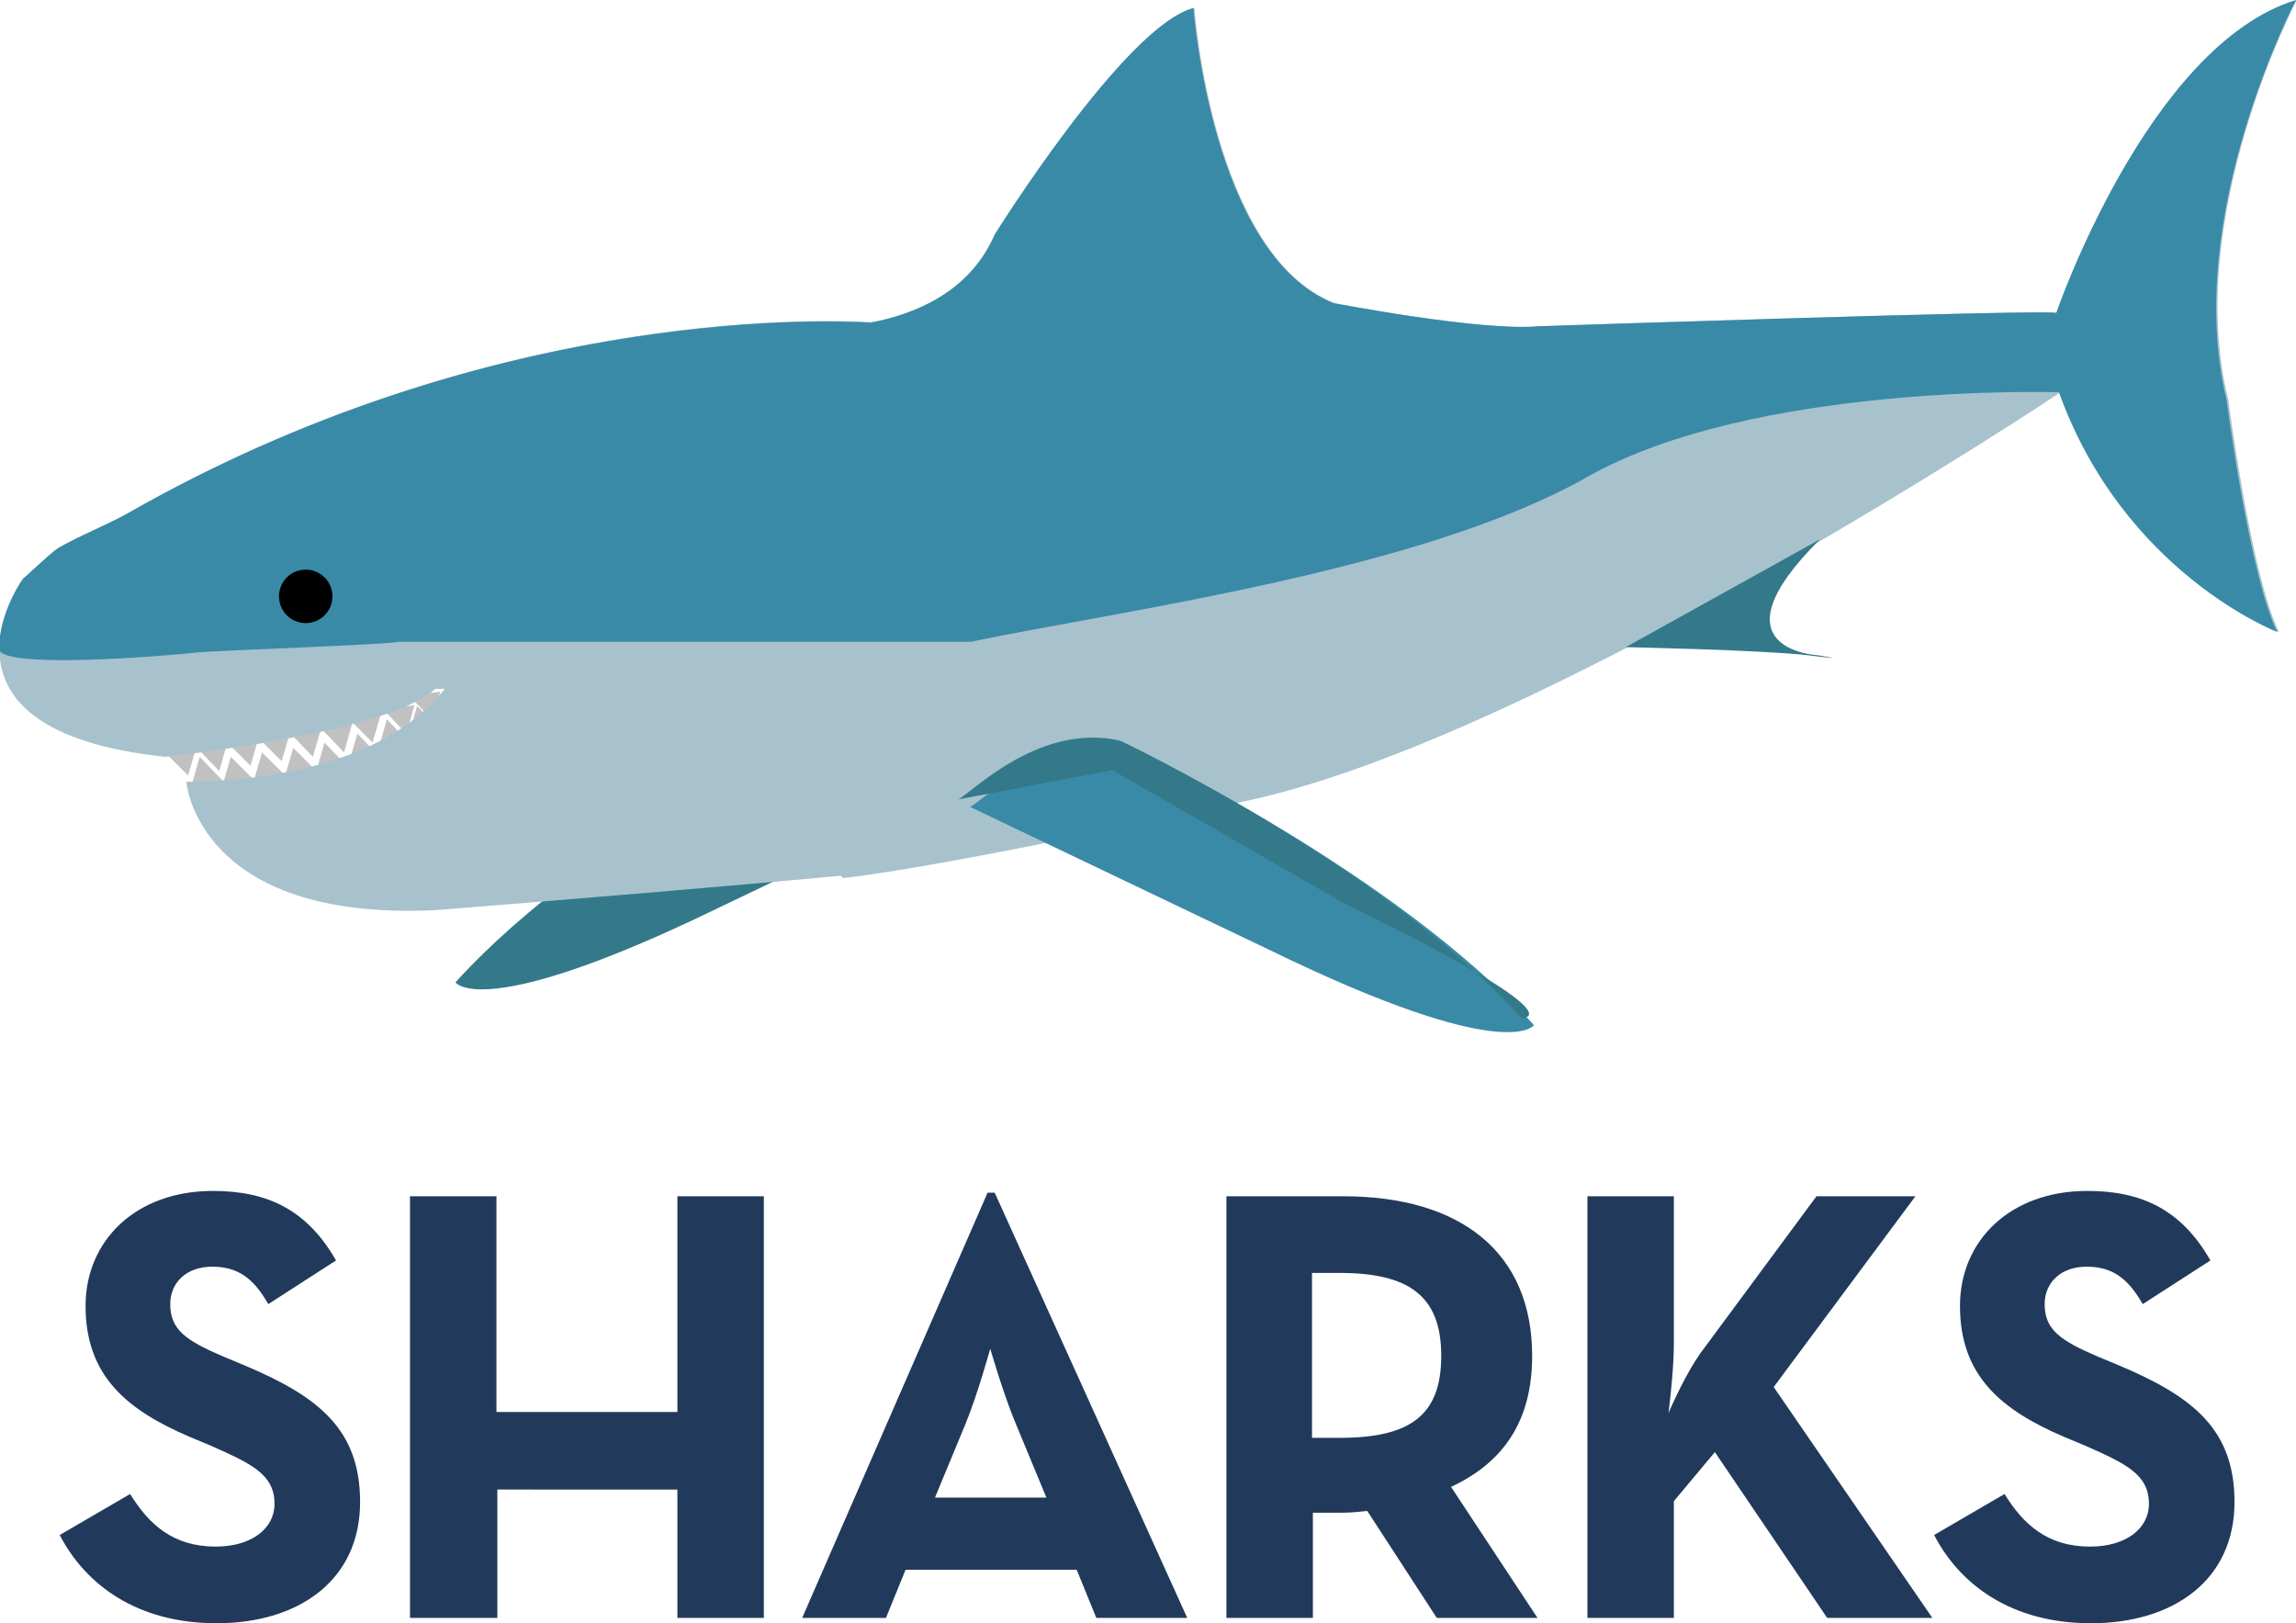 <?xml version="1.0" encoding="utf-8"?>
<!-- Generator: Adobe Illustrator 19.2.1, SVG Export Plug-In . SVG Version: 6.00 Build 0)  -->
<svg version="1.1" id="Layer_1" xmlns="http://www.w3.org/2000/svg" xmlns:xlink="http://www.w3.org/1999/xlink" x="0px" y="0px"
	 viewBox="0 0 257.6 182.1" style="enable-background:new 0 0 257.6 182.1;" xml:space="preserve">
<style type="text/css">
	.st0{fill:#213A5B;}
	.st1{fill:#C2C1C1;}
	.st2{fill:#337989;}
	.st3{fill:#A7C2CD;}
	.st4{fill:#398AA7;}
</style>
<g>
	<g>
		<path class="st0" d="M6.7,172.2l7.9-4.6c2.1,3.4,4.8,5.9,9.6,5.9c4,0,6.6-2,6.6-4.8c0-3.3-2.6-4.5-7.1-6.5l-2.4-1
			c-7-3-11.7-6.8-11.7-14.7c0-7.3,5.6-12.9,14.3-12.9c6.2,0,10.6,2.2,13.8,7.8l-7.6,4.9c-1.7-3-3.5-4.2-6.3-4.2
			c-2.9,0-4.7,1.8-4.7,4.2c0,2.9,1.8,4.1,6,5.9l2.4,1c8.3,3.5,12.9,7.2,12.9,15.3c0,8.8-6.9,13.6-16.1,13.6
			C15.4,182.1,9.6,177.8,6.7,172.2z"/>
		<path class="st0" d="M46,134.2h9.7v24.2H76v-24.2h9.7v47.3H76v-14.4H55.8v14.4H46V134.2z"/>
		<path class="st0" d="M110.8,133.8h0.8l21.6,47.7h-10.2l-2.2-5.4h-19.2l-2.2,5.4H90L110.8,133.8z M117.4,168l-3.4-8.2
			c-1.4-3.3-2.9-8.5-2.9-8.5s-1.4,5.1-2.8,8.5l-3.4,8.2H117.4z"/>
		<path class="st0" d="M172.5,181.5h-11.3l-7.8-12c-0.9,0.1-1.9,0.2-2.8,0.2h-3.3v11.8h-9.7v-47.3h13.1c13.2,0,21.2,6.3,21.2,17.9
			c0,7.4-3.3,12-9.1,14.7L172.5,181.5z M150.3,161.3c7.9,0,11.4-2.5,11.4-9.2c0-6.7-3.6-9.3-11.4-9.3h-3.1v18.5H150.3z"/>
		<path class="st0" d="M191.3,151.1l12.5-16.9h11.1L199,155.6l17.8,25.9H205l-12.6-18.6l-4.6,5.5v13.1h-9.7v-47.3h9.7v16.4
			c0,2.3-0.3,5.6-0.6,7.9C188.3,156,189.8,153,191.3,151.1z"/>
		<path class="st0" d="M217,172.2l7.9-4.6c2.1,3.4,4.8,5.9,9.6,5.9c4,0,6.6-2,6.6-4.8c0-3.3-2.6-4.5-7.1-6.5l-2.4-1
			c-7-3-11.7-6.8-11.7-14.7c0-7.3,5.6-12.9,14.3-12.9c6.2,0,10.6,2.2,13.8,7.8l-7.6,4.9c-1.7-3-3.5-4.2-6.3-4.2
			c-2.9,0-4.7,1.8-4.7,4.2c0,2.9,1.8,4.1,6,5.9l2.4,1c8.3,3.5,12.9,7.2,12.9,15.3c0,8.8-6.9,13.6-16.1,13.6
			C225.7,182.1,219.9,177.8,217,172.2z"/>
	</g>
	<g>
		<polygon class="st1" points="18.5,84.4 21.1,87 22,83.9 		"/>
		<polygon class="st1" points="22,83.8 24.6,86.5 25.5,83.3 		"/>
		<polygon class="st1" points="25.5,83.3 28.1,85.9 29,82.8 		"/>
		<polygon class="st1" points="29,82.8 31.6,85.4 32.5,82.3 		"/>
		<polygon class="st1" points="32.5,82.2 35.1,84.9 36,81.8 		"/>
		<polygon class="st1" points="36,81.7 38.6,84.4 39.5,81.2 		"/>
		<polygon class="st1" points="39.2,80.7 41.8,83.3 42.7,80.2 		"/>
		<polygon class="st1" points="43,79.6 45.6,82.3 46.5,79.1 		"/>
		<polygon class="st1" points="45.9,78 48.4,80.7 49.4,77.6 		"/>
	</g>
	<g>
		<polygon class="st1" points="49.4,81.8 46.8,79.2 45.9,82.3 		"/>
		<polygon class="st1" points="46,83.4 43.4,80.7 42.5,83.9 		"/>
		<polygon class="st1" points="42.7,85 40.1,82.3 39.2,85.4 		"/>
		<polygon class="st1" points="39,86 36.4,83.3 35.5,86.5 		"/>
		<polygon class="st1" points="35.5,86.5 32.9,83.9 32,87 		"/>
		<polygon class="st1" points="32,87 29.4,84.4 28.5,87.5 		"/>
		<polygon class="st1" points="28.5,87.5 25.9,84.9 25,88 		"/>
		<polygon class="st1" points="25,87.6 22.4,84.9 21.5,88.1 		"/>
	</g>
	<path class="st2" d="M114.4,85.7c-0.9,0-8.8-8.8-18.3-6.6c0,0-29.4,13.9-45,31.1c0,0,2.9,4.6,29.6-8.4L114.4,85.7z"/>
	<g>
		<path class="st3" d="M98.7,36.2c0,0-40.5-3.7-84.4,21.4c-2.1,1.2-5.6,2.6-7.8,3.9c-0.8,0.5-3.7,3.3-3.9,3.4c0,0-12.3,17,15.9,20
			c0,0,24.9-2.6,30.3-7.6L91.4,76L98.7,36.2z"/>
		<path class="st3" d="M92.4,36.6c0,0,14.4,0.7,19.3-10.3c0,0,14.6-23.4,22.3-25.4c0,0,2,27.6,15.7,33.1c0,0,16.6,3.2,23,2.6
			c0,0,56.5-1.9,58.1-1.5c0,0,10.4-30,26.9-35.1c0,0-12.8,24.3-7.7,44.8c0,0,2.6,19.9,5.7,26.1c0,0-17.2-6.6-24.5-26.9
			c0,0-58.3,38.9-91.6,45.9c0,0-33.1,7.3-45,8.6c0,0-13.9-12.4-8.8-23.8L92.4,36.6z"/>
		<path class="st3" d="M20.9,87.7c0,0,1.2,15.7,28,14.4c0,0,47.8-3.8,52.9-4.7c0,0,19.6-5.6,21.4-11.5c2.6-8.6-12.8-18.9-17.9-21.7
			L51,75.5C51,75.5,46,87.4,20.9,87.7z"/>
	</g>
	<path class="st4" d="M257.6,0c-16.6,5.1-26.9,35.1-26.9,35.1c-1.5-0.4-58.1,1.5-58.1,1.5c-6.4,0.6-23-2.6-23-2.6
		c-13.7-5.5-15.7-33.1-15.7-33.1c-7.7,2-22.3,25.4-22.3,25.4c-2.9,6.7-9.3,9-13.9,9.9c-6.6-0.4-43.6-1.3-83.4,21.4
		c-2.1,1.2-5.6,2.6-7.8,3.9c-0.8,0.5-3.7,3.3-3.9,3.4c0,0-2.7,3.7-2.7,7.9c0,2,14.3,1.2,22.2,0.4c1.4-0.2,22.1-0.9,22.5-1.2l64.3,0
		c16.7-3.5,50.5-7.9,69.2-18.5s52.9-9.5,52.9-9.5c7.3,20.3,24.5,26.9,24.5,26.9c-3.1-6.2-5.7-26.1-5.7-26.1
		C244.8,24.3,257.6,0,257.6,0z"/>
	<path class="st2" d="M182.4,72.6c0,0,14.9,0.3,20.4,0.9c5.5,0.7,1.1,0,1.1,0s-12.2-0.6,0.3-13L182.4,72.6z"/>
	<circle cx="34.3" cy="66.9" r="3"/>
	<g>
		<path class="st4" d="M108.8,90.5c0.9,0,8.8-8.8,18.3-6.6c0,0,29.4,13.9,45,31.1c0,0-2.9,4.6-29.6-8.4L108.8,90.5z"/>
		<path class="st2" d="M107.4,89.7c0.9,0,8.8-8.8,18.3-6.6c0,0,29.4,13.9,45,31.1c0,0,7.1,0.3-19.6-12.7l-26.3-15.1L107.4,89.7z"/>
	</g>
</g>
</svg>
